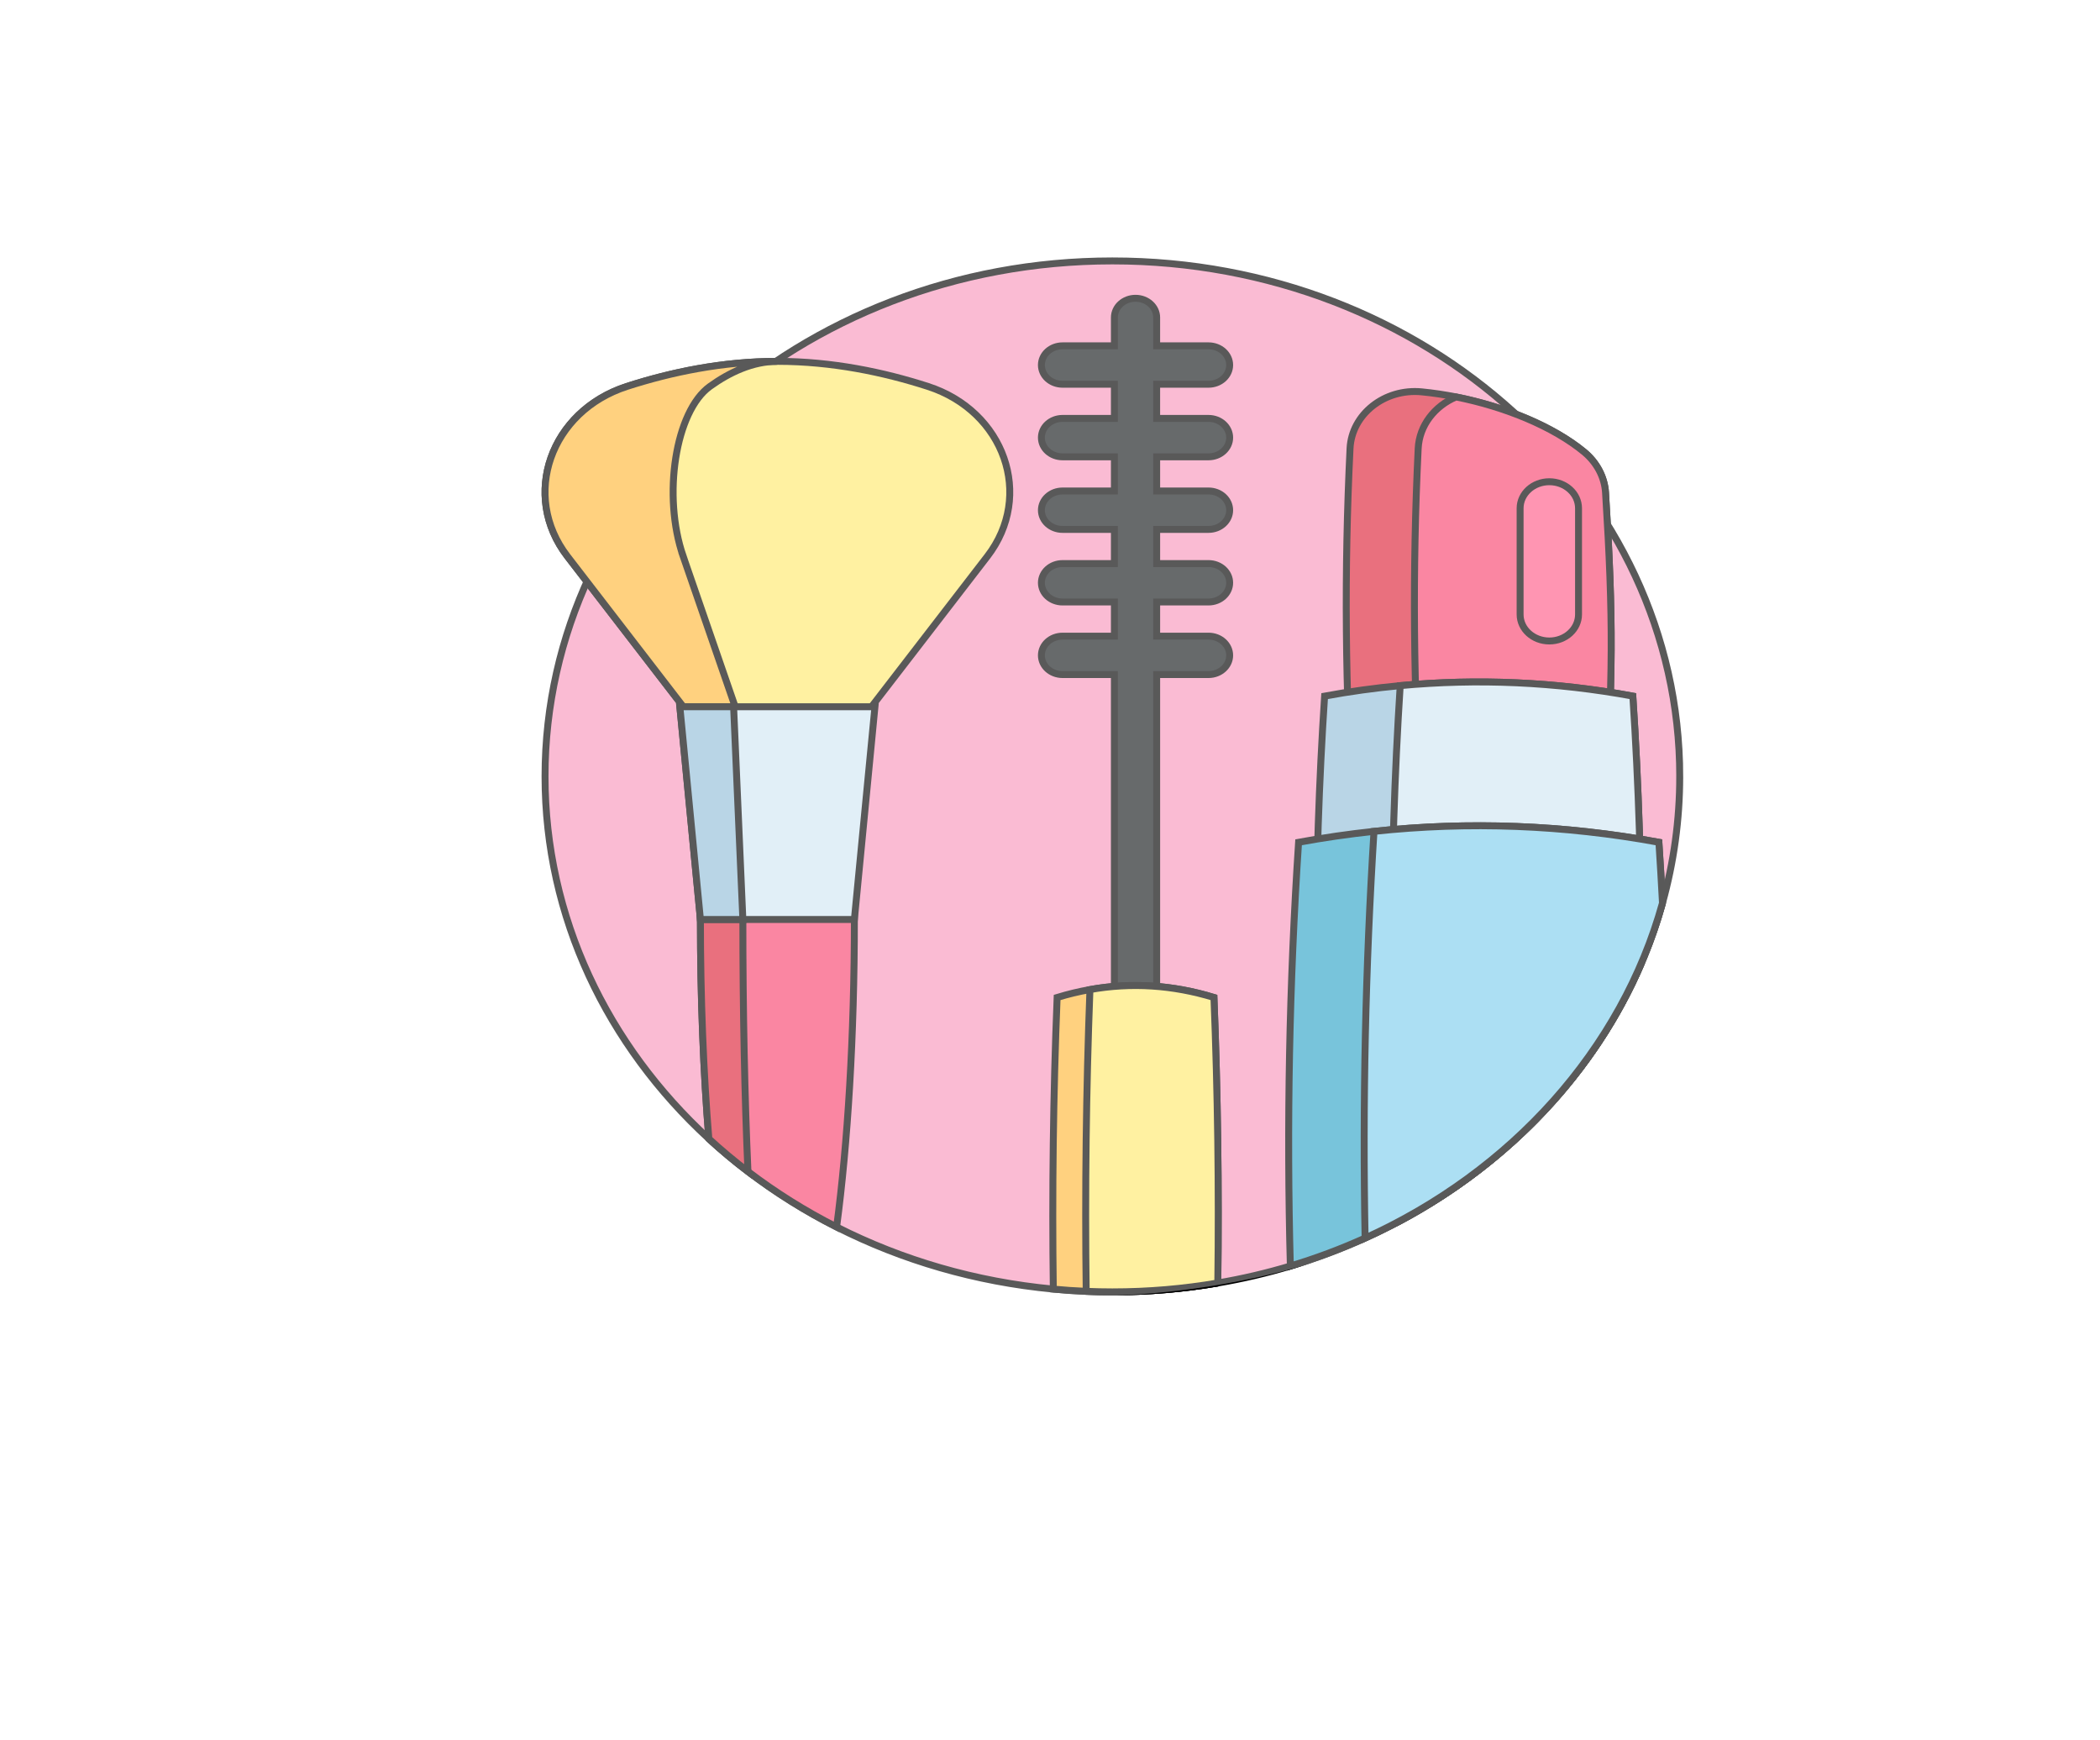 <svg width="303" height="251" xmlns="http://www.w3.org/2000/svg">
 <!-- Created with Method Draw - http://github.com/duopixel/Method-Draw/ -->

 <g>
  <title>background</title>
  <rect fill="#fff" id="canvas_background" height="253" width="305" y="-1" x="-1"/>
  <g display="none" overflow="visible" y="0" x="0" height="100%" width="100%" id="canvasGrid">
   <rect fill="url(#gridpattern)" stroke-width="0" y="0" x="0" height="100%" width="100%"/>
  </g>
 </g>
 <g>
  <title>Layer 1</title>
  <g stroke="null" id="svg_21">
   <path stroke="null" id="svg_4" fill="#f797bc" d="m242.361,112.001c0,6.303 -0.862,12.422 -2.489,18.268l0,0.003c-0.824,2.971 -1.847,5.87 -3.057,8.686l0,0.003c-6.7,15.64 -19.059,28.709 -34.79,37.138c-0.04,0.022 -0.08,0.043 -0.12,0.064c-1.61,0.862 -3.258,1.672 -4.941,2.435c-3.461,1.569 -7.067,2.919 -10.786,4.034c-3.398,1.017 -6.889,1.839 -10.465,2.446c-4.928,0.843 -10.013,1.283 -15.213,1.283c-1.265,0 -2.526,-0.027 -3.779,-0.078c-1.594,-0.067 -3.174,-0.174 -4.744,-0.322c-11.257,-1.056 -21.832,-4.182 -31.265,-8.957c-4.547,-2.303 -8.83,-4.989 -12.793,-8.01c-1.961,-1.493 -3.838,-3.065 -5.636,-4.717c0,0 -0.004,0 -0.004,-0.002c-14.614,-13.431 -23.639,-31.897 -23.639,-52.274c0,-41.069 36.65,-74.362 81.86,-74.362c45.211,0 81.861,33.292 81.861,74.362zm0,0"/>
   <path stroke="null" id="svg_5" fill="#f74570" d="m123.275,132.642c0,16.869 -0.962,32.33 -2.563,44.361c-4.547,-2.303 -8.83,-4.989 -12.793,-8.01c-1.961,-1.493 -3.838,-3.065 -5.636,-4.717c0,0 -0.004,0 -0.004,-0.002c-0.778,-9.485 -1.217,-20.239 -1.217,-31.632c0,-38.353 4.973,-69.442 11.107,-69.442c6.131,0 11.106,31.089 11.106,69.442zm0,0"/>
   <path stroke="null" id="svg_6" fill="#dd2339" d="m107.184,132.642c0,13.33 0.27,25.781 0.734,36.351c-1.961,-1.493 -3.842,-3.068 -5.64,-4.719c-0.778,-9.485 -1.217,-20.239 -1.217,-31.632c0,-38.349 4.973,-69.442 11.107,-69.442c-2.753,0 -4.985,31.092 -4.985,69.442zm0,0"/>
   <path stroke="null" id="svg_7" fill="#ffe96e" d="m124.485,103.59l17.983,-23.338c6.74,-8.747 2.478,-20.941 -8.599,-24.512c-6.355,-2.048 -13.798,-3.613 -21.701,-3.613c-7.904,0 -15.346,1.565 -21.701,3.613c-11.077,3.571 -15.34,15.765 -8.6,24.512l17.985,23.338"/>
   <path stroke="null" id="svg_8" fill="#ffb93b" d="m98.572,80.254l8.07,23.338l-6.79,0l-17.983,-23.338c-6.74,-8.746 -2.478,-20.941 8.599,-24.511c6.355,-2.05 13.799,-3.615 21.701,-3.615c-3.546,0 -6.888,1.565 -9.739,3.615c-4.973,3.57 -6.884,15.765 -3.857,24.511zm0,0"/>
   <path stroke="null" id="svg_9" fill="#d1e6f2" d="m123.274,132.641l-22.213,0l-2.969,-30.686l28.151,0l-2.969,30.686zm0,0"/>
   <path stroke="null" id="svg_10" fill="#93bfd9" d="m107.184,132.642l-6.121,0l-2.97,-30.687l7.757,0l1.334,30.687zm0,0"/>
   <path stroke="null" id="svg_11" fill="#dd2339" d="m231.475,117.286c-4.399,0.81 -8.797,1.322 -13.197,1.541c-7.681,0.386 -15.356,-0.13 -23.037,-1.541c-1.154,-17.532 -1.304,-35.062 -0.45,-52.594c0.237,-4.917 4.97,-8.694 10.358,-8.164c1.631,0.16 3.289,0.407 4.935,0.734c7.105,1.41 14.055,4.289 18.464,7.923c1.844,1.52 2.969,3.63 3.109,5.889c1.144,18.181 1.083,27.029 -0.182,46.212zm0,0"/>
   <path stroke="null" id="svg_12" fill="#f74570" d="m231.475,117.286c-4.399,0.81 -8.797,1.322 -13.197,1.541c-4.399,-0.219 -8.799,-0.731 -13.201,-1.541c-1.154,-17.532 -1.305,-35.062 -0.453,-52.594c0.162,-3.323 2.38,-6.124 5.46,-7.43c7.105,1.41 14.056,4.289 18.465,7.923c1.844,1.52 2.969,3.63 3.109,5.889c1.143,18.181 1.082,27.029 -0.184,46.212zm0,0"/>
   <path stroke="null" id="svg_13" fill="#93bfd9" d="m236.815,138.958l0,0.003c-6.7,15.64 -19.059,28.709 -34.79,37.138c-0.04,0.022 -0.08,0.043 -0.12,0.064c-3.595,-0.339 -7.19,-0.837 -10.782,-1.499c-1.634,-24.752 -1.634,-49.498 0,-74.246c3.632,-0.671 7.271,-1.172 10.906,-1.511c11.189,-1.047 22.376,-0.544 33.566,1.511c0.846,12.848 1.253,25.692 1.22,38.54zm0,0"/>
   <path stroke="null" id="svg_14" fill="#d1e6f2" d="m236.815,138.961c-6.7,15.64 -19.059,28.709 -34.79,37.138c-1.636,-25.732 -1.636,-51.464 0.004,-77.193c11.189,-1.047 22.376,-0.544 33.566,1.511c0.846,12.848 1.253,25.696 1.22,38.543zm0,0"/>
   <path stroke="null" id="svg_15" fill="#30a4c7" d="m239.872,130.269l0,0.003c-5.893,21.2 -21.814,38.774 -42.908,48.325c-3.461,1.569 -7.067,2.919 -10.786,4.034c-0.551,-20.375 -0.154,-40.753 1.19,-61.128c3.625,-0.665 7.25,-1.19 10.878,-1.575c13.699,-1.466 27.402,-0.942 41.108,1.575c0.194,2.923 0.363,5.842 0.517,8.765zm0,0"/>
   <path stroke="null" id="svg_16" fill="#80ceed" d="m239.872,130.269c-5.893,21.2 -21.814,38.777 -42.908,48.329c-0.375,-19.556 0.054,-39.111 1.283,-58.669c13.699,-1.466 27.402,-0.942 41.108,1.575c0.194,2.923 0.363,5.842 0.517,8.765zm0,0"/>
   <path stroke="null" id="svg_17" fill="#ff5c88" d="m223.546,92.466c-2.328,0 -4.216,-1.713 -4.216,-3.828l0,-15.316c0,-2.115 1.887,-3.829 4.216,-3.829c2.327,0 4.214,1.714 4.214,3.829l0,15.316c0,2.115 -1.887,3.828 -4.214,3.828zm0,0"/>
   <path stroke="null" id="svg_18" fill="#151a1c" d="m174.372,65.9c1.685,0 3.05,-1.24 3.05,-2.771c0,-1.531 -1.365,-2.771 -3.05,-2.771l-7.482,0l0,-4.929l7.482,0c1.685,0 3.05,-1.24 3.05,-2.771c0,-1.53 -1.365,-2.77 -3.05,-2.77l-7.482,0l0,-4.089c0,-1.53 -1.365,-2.77 -3.049,-2.77c-1.685,0 -3.05,1.24 -3.05,2.77l0,4.089l-7.482,0c-1.684,0 -3.049,1.24 -3.049,2.771c0,1.53 1.365,2.77 3.049,2.77l7.482,0l0,4.929l-7.482,0c-1.684,0 -3.049,1.24 -3.049,2.771c0,1.531 1.365,2.771 3.049,2.771l7.482,0l0,4.929l-7.482,0c-1.684,0 -3.049,1.24 -3.049,2.77c0,1.531 1.365,2.771 3.049,2.771l7.482,0l0,4.929l-7.482,0c-1.684,0 -3.049,1.24 -3.049,2.771c0,1.53 1.365,2.77 3.049,2.77l7.482,0l0,4.929l-7.482,0c-1.684,0 -3.049,1.24 -3.049,2.771c0,1.53 1.365,2.77 3.049,2.77l7.482,0l0,59.789c0,1.53 1.365,2.77 3.05,2.77s3.05,-1.24 3.05,-2.77l0,-59.79l7.482,0c1.684,0 3.049,-1.24 3.049,-2.77c0,-1.531 -1.365,-2.771 -3.049,-2.771l-7.482,0l0,-4.929l7.482,0c1.684,0 3.049,-1.24 3.049,-2.77c0,-1.531 -1.365,-2.771 -3.049,-2.771l-7.482,0l0,-4.929l7.482,0c1.684,0 3.049,-1.24 3.049,-2.771s-1.365,-2.77 -3.049,-2.77l-7.482,0l0,-4.928l7.481,0zm0,0"/>
   <path stroke="null" id="svg_19" fill="#ffb93b" d="m175.713,185.078c-4.928,0.843 -10.013,1.283 -15.213,1.283c-1.265,0 -2.526,-0.027 -3.779,-0.078c-1.594,-0.067 -3.174,-0.174 -4.744,-0.322c-0.191,-14.022 -0.007,-28.048 0.551,-42.07c1.578,-0.48 3.158,-0.862 4.734,-1.138c5.964,-1.062 11.929,-0.68 17.893,1.138c0.545,13.727 0.731,27.459 0.557,41.187zm0,0"/>
   <path stroke="null" id="svg_20" fill="#ffe96e" d="m175.713,185.078c-4.928,0.843 -10.013,1.283 -15.213,1.283c-1.265,0 -2.526,-0.027 -3.779,-0.078c-0.187,-14.511 -0.006,-29.023 0.541,-43.53c5.964,-1.062 11.929,-0.68 17.893,1.138c0.545,13.727 0.731,27.459 0.557,41.187zm0,0"/>
  </g>
  <ellipse stroke="#000" opacity="0.35" ry="78.5" rx="97" id="svg_23" cy="108.5" cx="156" stroke-width="0" fill="#fff"/>
  <ellipse id="svg_28" cy="126" cx="121" stroke-width="1.5" stroke="#000" fill="#fff"/>
  <ellipse id="svg_29" cy="91" cx="222" stroke-width="1.5" stroke="#000" fill="#fff"/>
  <ellipse id="svg_30" cy="40" cx="264" stroke-width="1.5" stroke="#000" fill="#fff"/>
 </g>
</svg>